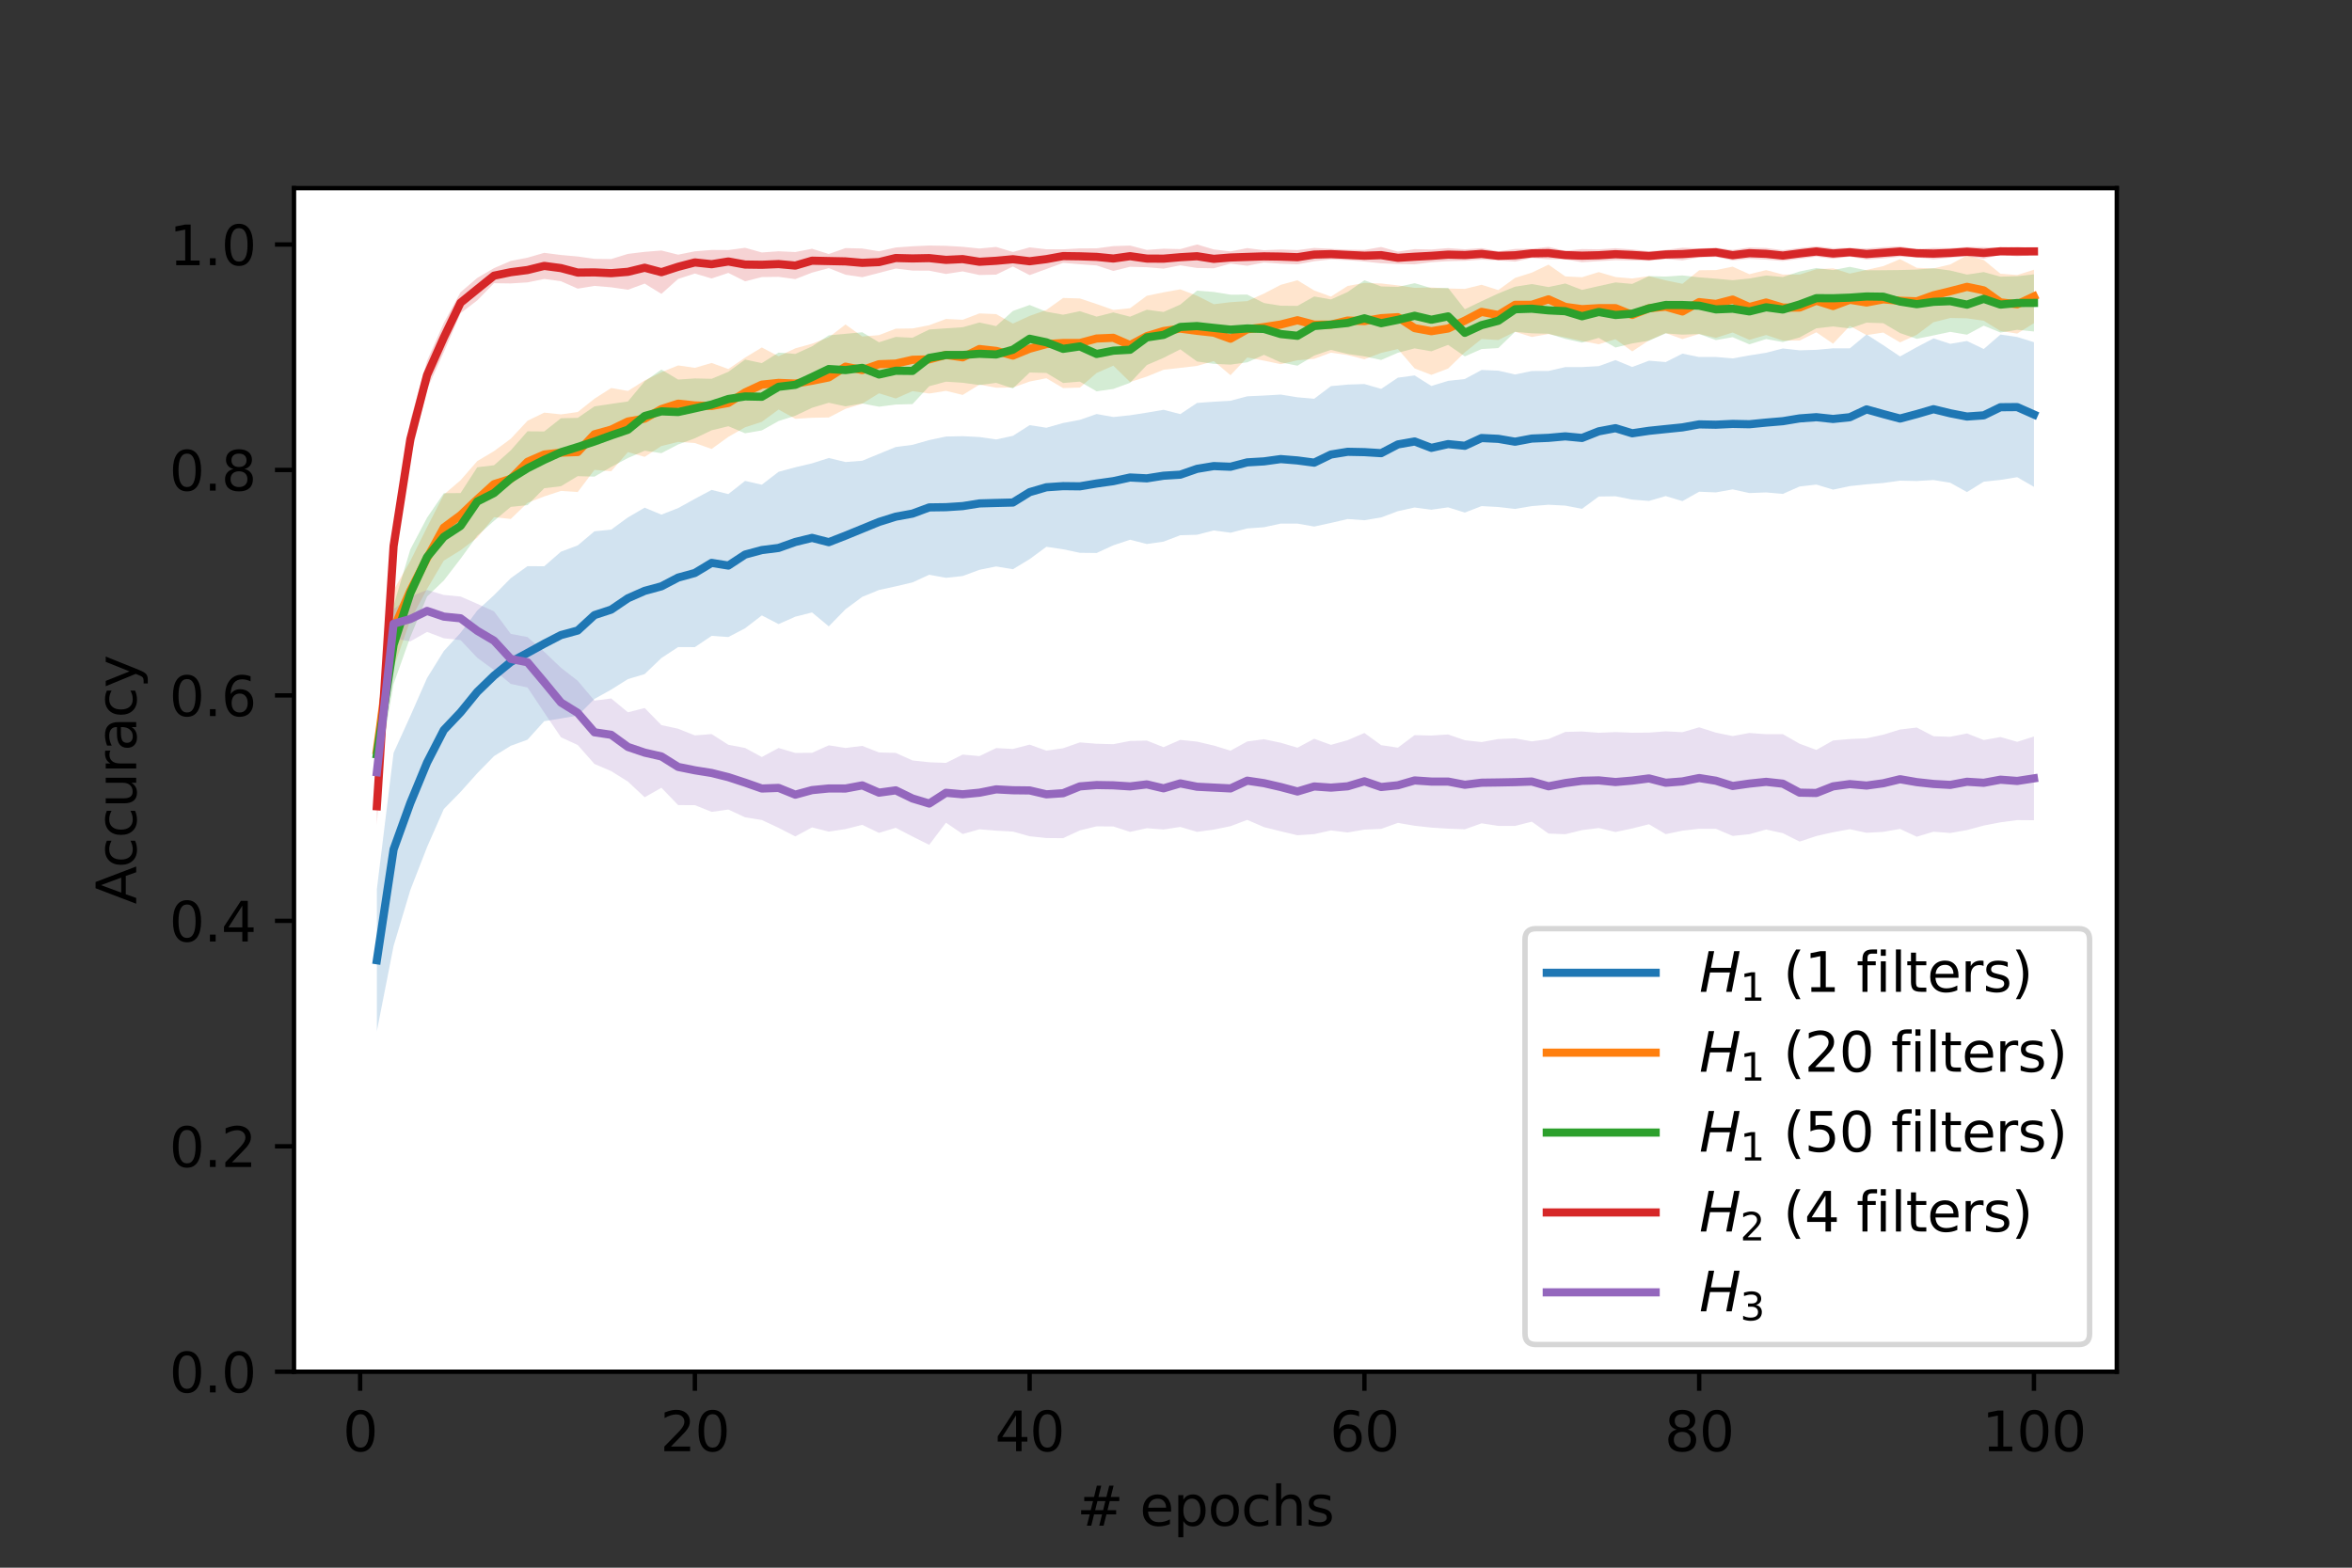 <?xml version="1.0" encoding="utf-8" standalone="no"?>
<!DOCTYPE svg PUBLIC "-//W3C//DTD SVG 1.1//EN"
  "http://www.w3.org/Graphics/SVG/1.1/DTD/svg11.dtd">
<svg xmlns:xlink="http://www.w3.org/1999/xlink" width="432pt" height="288pt" viewBox="0 0 432 288" xmlns="http://www.w3.org/2000/svg" version="1.1">
 <rect x="0" y="0" width="432" height="288" fill="#333333" stroke="none"/>
 <defs>
  <style type="text/css">*{stroke-linejoin: round; stroke-linecap: butt}</style>
 </defs>
 <g id="figure_1">
  <g id="patch_1">
   <path d="M 0 288 
L 432 288 
L 432 0 
L 0 0 
L 0 288 
z
" style="fill: none"/>
  </g>
  <g id="axes_1">
   <g id="patch_2">
    <path d="M 54 252 
L 388.8 252 
L 388.8 34.56 
L 54 34.56 
z
" style="fill: #ffffff"/>
   </g>
   <g id="PolyCollection_1">
    <path d="M 69.218 163.363 
L 69.218 189.447 
L 72.293 173.778 
L 75.367 163.513 
L 78.441 155.614 
L 81.516 148.631 
L 84.59 145.489 
L 87.664 142.049 
L 90.739 138.909 
L 93.813 137.007 
L 96.888 135.889 
L 99.962 132.487 
L 103.036 131.991 
L 106.111 131.464 
L 109.185 128.4 
L 112.26 126.686 
L 115.334 124.757 
L 118.408 123.834 
L 121.483 120.883 
L 124.557 118.872 
L 127.631 118.883 
L 130.706 116.814 
L 133.78 117.031 
L 136.855 115.416 
L 139.929 113.059 
L 143.003 114.65 
L 146.078 113.291 
L 149.152 112.511 
L 152.226 115.065 
L 155.301 111.925 
L 158.375 109.645 
L 161.45 108.387 
L 164.524 107.717 
L 167.598 106.993 
L 170.673 105.589 
L 173.747 106.152 
L 176.821 105.823 
L 179.896 104.681 
L 182.97 104.063 
L 186.045 104.574 
L 189.119 102.718 
L 192.193 100.45 
L 195.268 100.908 
L 198.342 101.556 
L 201.417 101.591 
L 204.491 100.181 
L 207.565 99.153 
L 210.64 99.943 
L 213.714 99.502 
L 216.788 98.329 
L 219.863 98.24 
L 222.937 97.447 
L 226.012 97.865 
L 229.086 97.079 
L 232.16 96.858 
L 235.235 96.19 
L 238.309 96.19 
L 241.383 96.732 
L 244.458 96.067 
L 247.532 95.351 
L 250.607 95.57 
L 253.681 95.057 
L 256.755 93.909 
L 259.83 93.235 
L 262.904 93.642 
L 265.979 93.206 
L 269.053 94.165 
L 272.127 92.975 
L 275.202 93.142 
L 278.276 93.496 
L 281.35 92.975 
L 284.425 92.727 
L 287.499 92.886 
L 290.574 93.476 
L 293.648 91.216 
L 296.722 91.171 
L 299.797 91.782 
L 302.871 92.025 
L 305.945 91.132 
L 309.02 92.061 
L 312.094 90.334 
L 315.169 90.458 
L 318.243 89.905 
L 321.317 90.579 
L 324.392 90.464 
L 327.466 90.734 
L 330.54 89.375 
L 333.615 89.017 
L 336.689 89.952 
L 339.764 89.302 
L 342.838 88.974 
L 345.912 88.729 
L 348.987 88.3 
L 352.061 88.368 
L 355.136 88.186 
L 358.21 88.687 
L 361.284 90.398 
L 364.359 88.494 
L 367.433 88.163 
L 370.507 87.663 
L 373.582 89.437 
L 373.582 62.863 
L 373.582 62.863 
L 370.507 61.91 
L 367.433 61.462 
L 364.359 64.116 
L 361.284 62.643 
L 358.21 63.164 
L 355.136 62.163 
L 352.061 63.776 
L 348.987 65.484 
L 345.912 63.415 
L 342.838 61.445 
L 339.764 63.998 
L 336.689 63.987 
L 333.615 64.266 
L 330.54 64.357 
L 327.466 64.015 
L 324.392 64.804 
L 321.317 65.292 
L 318.243 65.846 
L 315.169 65.586 
L 312.094 65.589 
L 309.02 64.967 
L 305.945 66.517 
L 302.871 66.263 
L 299.797 67.42 
L 296.722 66.15 
L 293.648 67.262 
L 290.574 67.434 
L 287.499 67.438 
L 284.425 68.149 
L 281.35 68.16 
L 278.276 68.795 
L 275.202 68.097 
L 272.127 67.97 
L 269.053 69.628 
L 265.979 69.965 
L 262.904 70.91 
L 259.83 68.97 
L 256.755 69.384 
L 253.681 71.445 
L 250.607 70.552 
L 247.532 70.65 
L 244.458 70.935 
L 241.383 73.256 
L 238.309 72.986 
L 235.235 72.487 
L 232.16 72.665 
L 229.086 72.806 
L 226.012 73.624 
L 222.937 73.801 
L 219.863 74.026 
L 216.788 76.076 
L 213.714 75.283 
L 210.64 75.809 
L 207.565 76.289 
L 204.491 76.606 
L 201.417 76.059 
L 198.342 77.13 
L 195.268 77.709 
L 192.193 78.581 
L 189.119 78.107 
L 186.045 80.065 
L 182.97 80.732 
L 179.896 80.287 
L 176.821 80.128 
L 173.747 80.196 
L 170.673 80.845 
L 167.598 81.719 
L 164.524 82.117 
L 161.45 83.38 
L 158.375 84.642 
L 155.301 84.88 
L 152.226 84.139 
L 149.152 85.123 
L 146.078 85.845 
L 143.003 86.677 
L 139.929 89.044 
L 136.855 88.344 
L 133.78 90.768 
L 130.706 90.001 
L 127.631 91.642 
L 124.557 93.344 
L 121.483 94.543 
L 118.408 93.266 
L 115.334 95.052 
L 112.26 97.299 
L 109.185 97.605 
L 106.111 100.201 
L 103.036 101.348 
L 99.962 104.028 
L 96.888 104.008 
L 93.813 106.22 
L 90.739 109.34 
L 87.664 112.154 
L 84.59 116.256 
L 81.516 119.602 
L 78.441 124.561 
L 75.367 131.537 
L 72.293 138.305 
L 69.218 163.363 
z
" clip-path="url(#pa91e7dbc16)" style="fill: #1f77b4; fill-opacity: 0.2"/>
   </g>
   <g id="PolyCollection_2">
    <path d="M 69.218 132.024 
L 69.218 143.681 
L 72.293 122.635 
L 75.367 113.968 
L 78.441 108.185 
L 81.516 102.991 
L 84.59 101.089 
L 87.664 98.766 
L 90.739 95.015 
L 93.813 95.34 
L 96.888 92.375 
L 99.962 91.199 
L 103.036 90.185 
L 106.111 90.394 
L 109.185 86.319 
L 112.26 86.573 
L 115.334 83.052 
L 118.408 83.93 
L 121.483 81.934 
L 124.557 81.183 
L 127.631 81.393 
L 130.706 82.479 
L 133.78 80.256 
L 136.855 78.495 
L 139.929 77.492 
L 143.003 75.237 
L 146.078 76.937 
L 149.152 76.75 
L 152.226 76.694 
L 155.301 75.107 
L 158.375 74.156 
L 161.45 72.252 
L 164.524 73.21 
L 167.598 71.856 
L 170.673 72.294 
L 173.747 71.804 
L 176.821 72.554 
L 179.896 70.666 
L 182.97 71.228 
L 186.045 71.196 
L 189.119 70.091 
L 192.193 69.49 
L 195.268 71.296 
L 198.342 71.204 
L 201.417 68.523 
L 204.491 67.177 
L 207.565 70.187 
L 210.64 69.178 
L 213.714 67.928 
L 216.788 67.582 
L 219.863 67.221 
L 222.937 66.335 
L 226.012 68.929 
L 229.086 65.681 
L 232.16 66.251 
L 235.235 66.907 
L 238.309 66.182 
L 241.383 65.925 
L 244.458 64.781 
L 247.532 65.233 
L 250.607 66 
L 253.681 64.833 
L 256.755 64.114 
L 259.83 67.685 
L 262.904 68.869 
L 265.979 67.705 
L 269.053 64.727 
L 272.127 62.277 
L 275.202 62.464 
L 278.276 60.95 
L 281.35 61.9 
L 284.425 61.368 
L 287.499 61.986 
L 290.574 62.66 
L 293.648 63.244 
L 296.722 62.316 
L 299.797 64.554 
L 302.871 62.534 
L 305.945 61.189 
L 309.02 62.295 
L 312.094 61.353 
L 315.169 62.065 
L 318.243 61.085 
L 321.317 62.439 
L 324.392 61.541 
L 327.466 62.57 
L 330.54 62.565 
L 333.615 61.044 
L 336.689 63.139 
L 339.764 59.878 
L 342.838 61.559 
L 345.912 61.092 
L 348.987 62.9 
L 352.061 61.507 
L 355.136 59.191 
L 358.21 58.42 
L 361.284 58.48 
L 364.359 58.926 
L 367.433 60.806 
L 370.507 61.287 
L 373.582 59.364 
L 373.582 49.551 
L 373.582 49.551 
L 370.507 50.527 
L 367.433 50.284 
L 364.359 47.763 
L 361.284 46.914 
L 358.21 48.579 
L 355.136 49.31 
L 352.061 49.202 
L 348.987 47.603 
L 345.912 48.893 
L 342.838 49.582 
L 339.764 50.262 
L 336.689 49.296 
L 333.615 49.459 
L 330.54 50.44 
L 327.466 50.435 
L 324.392 49.617 
L 321.317 50.376 
L 318.243 48.986 
L 315.169 49.611 
L 312.094 49.65 
L 309.02 52.142 
L 305.945 51.506 
L 302.871 50.73 
L 299.797 51.161 
L 296.722 50.896 
L 293.648 49.985 
L 290.574 50.932 
L 287.499 50.778 
L 284.425 48.617 
L 281.35 50.087 
L 278.276 51.054 
L 275.202 53.285 
L 272.127 52.316 
L 269.053 53.075 
L 265.979 52.996 
L 262.904 52.817 
L 259.83 52.879 
L 256.755 52.429 
L 253.681 52.072 
L 250.607 51.975 
L 247.532 52.535 
L 244.458 54.488 
L 241.383 53.361 
L 238.309 51.482 
L 235.235 52.328 
L 232.16 53.933 
L 229.086 55.314 
L 226.012 55.517 
L 222.937 55.885 
L 219.863 54.326 
L 216.788 53.154 
L 213.714 53.706 
L 210.64 54.337 
L 207.565 56.623 
L 204.491 56.941 
L 201.417 55.854 
L 198.342 54.83 
L 195.268 54.738 
L 192.193 56.941 
L 189.119 58.031 
L 186.045 59.446 
L 182.97 57.705 
L 179.896 57.577 
L 176.821 58.744 
L 173.747 58.596 
L 170.673 59.745 
L 167.598 60.339 
L 164.524 60.382 
L 161.45 61.565 
L 158.375 61.818 
L 155.301 59.607 
L 152.226 61.973 
L 149.152 63.141 
L 146.078 63.99 
L 143.003 65.449 
L 139.929 63.832 
L 136.855 65.693 
L 133.78 67.798 
L 130.706 66.679 
L 127.631 67.576 
L 124.557 67.13 
L 121.483 68.38 
L 118.408 69.888 
L 115.334 71.819 
L 112.26 71.284 
L 109.185 73.246 
L 106.111 75.694 
L 103.036 76.127 
L 99.962 75.803 
L 96.888 77.302 
L 93.813 80.602 
L 90.739 82.876 
L 87.664 84.7 
L 84.59 88.227 
L 81.516 90.864 
L 78.441 96.852 
L 75.367 103.063 
L 72.293 108.409 
L 69.218 132.024 
z
" clip-path="url(#pa91e7dbc16)" style="fill: #ff7f0e; fill-opacity: 0.2"/>
   </g>
   <g id="PolyCollection_3">
    <path d="M 69.218 133.753 
L 69.218 143.437 
L 72.293 125.652 
L 75.367 117.013 
L 78.441 109.591 
L 81.516 106.649 
L 84.59 102.654 
L 87.664 98.42 
L 90.739 95.681 
L 93.813 93.119 
L 96.888 92.804 
L 99.962 89.693 
L 103.036 89.322 
L 106.111 87.472 
L 109.185 87.564 
L 112.26 85.781 
L 115.334 84.144 
L 118.408 82.798 
L 121.483 83.251 
L 124.557 81.654 
L 127.631 80.516 
L 130.706 79.053 
L 133.78 78.3 
L 136.855 79.599 
L 139.929 79.069 
L 143.003 77.346 
L 146.078 76.373 
L 149.152 74.913 
L 152.226 73.99 
L 155.301 74.651 
L 158.375 74.125 
L 161.45 74.715 
L 164.524 74.319 
L 167.598 74.24 
L 170.673 70.952 
L 173.747 70.117 
L 176.821 70.317 
L 179.896 70.74 
L 182.97 70.336 
L 186.045 71.359 
L 189.119 68.435 
L 192.193 68.509 
L 195.268 70.359 
L 198.342 70.109 
L 201.417 71.886 
L 204.491 71.452 
L 207.565 70.324 
L 210.64 67.065 
L 213.714 65.739 
L 216.788 64.175 
L 219.863 66.408 
L 222.937 66.842 
L 226.012 66.982 
L 229.086 66.564 
L 232.16 65.184 
L 235.235 66.575 
L 238.309 67.182 
L 241.383 65.323 
L 244.458 64.273 
L 247.532 65.028 
L 250.607 65.469 
L 253.681 66.129 
L 256.755 64.805 
L 259.83 64.001 
L 262.904 64.54 
L 265.979 63.358 
L 269.053 65.475 
L 272.127 64.123 
L 275.202 63.945 
L 278.276 60.959 
L 281.35 61.234 
L 284.425 61.309 
L 287.499 62.253 
L 290.574 62.939 
L 293.648 62.07 
L 296.722 63.845 
L 299.797 63.09 
L 302.871 62.593 
L 305.945 61.248 
L 309.02 61.475 
L 312.094 61.364 
L 315.169 62.478 
L 318.243 61.944 
L 321.317 63.254 
L 324.392 62.287 
L 327.466 62.837 
L 330.54 61.994 
L 333.615 60.314 
L 336.689 59.972 
L 339.764 60.345 
L 342.838 59.272 
L 345.912 59.377 
L 348.987 61.189 
L 352.061 62.242 
L 355.136 61.614 
L 358.21 60.965 
L 361.284 61.488 
L 364.359 59.829 
L 367.433 61.089 
L 370.507 60.586 
L 373.582 60.895 
L 373.582 50.401 
L 373.582 50.401 
L 370.507 50.745 
L 367.433 50.829 
L 364.359 49.983 
L 361.284 50.447 
L 358.21 49.693 
L 355.136 49.285 
L 352.061 49.52 
L 348.987 49.607 
L 345.912 49.642 
L 342.838 49.66 
L 339.764 49.019 
L 336.689 49.616 
L 333.615 49.24 
L 330.54 49.871 
L 327.466 50.892 
L 324.392 50.614 
L 321.317 51.166 
L 318.243 51.475 
L 315.169 51.2 
L 312.094 50.951 
L 309.02 50.598 
L 305.945 50.808 
L 302.871 50.723 
L 299.797 52.158 
L 296.722 51.886 
L 293.648 52.557 
L 290.574 53.259 
L 287.499 52.081 
L 284.425 52.732 
L 281.35 52.185 
L 278.276 52.668 
L 275.202 53.909 
L 272.127 55.336 
L 269.053 56.814 
L 265.979 52.892 
L 262.904 52.935 
L 259.83 52.024 
L 256.755 52.704 
L 253.681 52.623 
L 250.607 51.488 
L 247.532 53.638 
L 244.458 55.014 
L 241.383 54.464 
L 238.309 56.195 
L 235.235 56.163 
L 232.16 55.673 
L 229.086 54.12 
L 226.012 54.134 
L 222.937 53.636 
L 219.863 53.396 
L 216.788 55.957 
L 213.714 57.31 
L 210.64 56.899 
L 207.565 58.178 
L 204.491 57.395 
L 201.417 58.169 
L 198.342 57.168 
L 195.268 57.815 
L 192.193 57.266 
L 189.119 56.029 
L 186.045 57.126 
L 182.97 59.909 
L 179.896 59.246 
L 176.821 60.117 
L 173.747 60.318 
L 170.673 60.535 
L 167.598 62.045 
L 164.524 61.897 
L 161.45 62.881 
L 158.375 61.039 
L 155.301 61.323 
L 152.226 61.605 
L 149.152 63.632 
L 146.078 65.02 
L 143.003 64.772 
L 139.929 66.707 
L 136.855 66.057 
L 133.78 68.304 
L 130.706 69.588 
L 127.631 69.523 
L 124.557 69.731 
L 121.483 67.892 
L 118.408 70.053 
L 115.334 73.747 
L 112.26 74.197 
L 109.185 74.658 
L 106.111 76.769 
L 103.036 76.835 
L 99.962 79.26 
L 96.888 79.237 
L 93.813 82.737 
L 90.739 85.473 
L 87.664 85.84 
L 84.59 90.58 
L 81.516 90.605 
L 78.441 95.101 
L 75.367 100.933 
L 72.293 111.225 
L 69.218 133.753 
z
" clip-path="url(#pa91e7dbc16)" style="fill: #2ca02c; fill-opacity: 0.2"/>
   </g>
   <g id="PolyCollection_4">
    <path d="M 69.218 144.687 
L 69.218 151.572 
L 72.293 103.546 
L 75.367 84.157 
L 78.441 71.524 
L 81.516 64.692 
L 84.59 57.541 
L 87.664 55.18 
L 90.739 52.027 
L 93.813 52.069 
L 96.888 51.878 
L 99.962 51.249 
L 103.036 51.663 
L 106.111 53.03 
L 109.185 52.524 
L 112.26 52.78 
L 115.334 53.233 
L 118.408 52.1 
L 121.483 53.99 
L 124.557 51.242 
L 127.631 50.251 
L 130.706 51.157 
L 133.78 50.137 
L 136.855 51.677 
L 139.929 50.903 
L 143.003 50.862 
L 146.078 51.273 
L 149.152 50.085 
L 152.226 49.255 
L 155.301 50.467 
L 158.375 50.924 
L 161.45 50.139 
L 164.524 49.331 
L 167.598 49.708 
L 170.673 49.726 
L 173.747 50.328 
L 176.821 49.858 
L 179.896 50.524 
L 182.97 50.453 
L 186.045 48.955 
L 189.119 50.545 
L 192.193 49.421 
L 195.268 48.287 
L 198.342 48.546 
L 201.417 48.764 
L 204.491 49.774 
L 207.565 49.01 
L 210.64 49.095 
L 213.714 49.352 
L 216.788 48.743 
L 219.863 49.231 
L 222.937 49.288 
L 226.012 48.424 
L 229.086 48.822 
L 232.16 48.224 
L 235.235 48.448 
L 238.309 48.562 
L 241.383 47.992 
L 244.458 47.656 
L 247.532 47.794 
L 250.607 48.041 
L 253.681 48.373 
L 256.755 48.504 
L 259.83 48.566 
L 262.904 48.169 
L 265.979 47.976 
L 269.053 47.911 
L 272.127 47.701 
L 275.202 47.833 
L 278.276 48.066 
L 281.35 47.402 
L 284.425 47.636 
L 287.499 47.652 
L 290.574 48.177 
L 293.648 47.974 
L 296.722 47.795 
L 299.797 47.852 
L 302.871 47.905 
L 305.945 47.589 
L 309.02 47.838 
L 312.094 47.291 
L 315.169 47.204 
L 318.243 47.849 
L 321.317 47.556 
L 324.392 47.706 
L 327.466 47.943 
L 330.54 47.549 
L 333.615 47.151 
L 336.689 47.549 
L 339.764 47.156 
L 342.838 47.689 
L 345.912 47.467 
L 348.987 47.176 
L 352.061 47.287 
L 355.136 47.634 
L 358.21 47.345 
L 361.284 47.12 
L 364.359 47.528 
L 367.433 46.82 
L 370.507 47.087 
L 373.582 46.831 
L 373.582 45.534 
L 373.582 45.534 
L 370.507 45.312 
L 367.433 45.511 
L 364.359 45.406 
L 361.284 45.366 
L 358.21 45.573 
L 355.136 45.543 
L 352.061 45.751 
L 348.987 45.241 
L 345.912 45.416 
L 342.838 45.643 
L 339.764 45.52 
L 336.689 45.593 
L 333.615 45.249 
L 330.54 45.559 
L 327.466 45.958 
L 324.392 45.557 
L 321.317 45.465 
L 318.243 45.914 
L 315.169 45.489 
L 312.094 45.627 
L 309.02 45.511 
L 305.945 45.915 
L 302.871 46.152 
L 299.797 45.824 
L 296.722 45.606 
L 293.648 45.806 
L 290.574 45.759 
L 287.499 46.077 
L 284.425 45.351 
L 281.35 45.688 
L 278.276 45.732 
L 275.202 46.171 
L 272.127 45.579 
L 269.053 45.801 
L 265.979 45.58 
L 262.904 45.836 
L 259.83 45.767 
L 256.755 46.226 
L 253.681 45.373 
L 250.607 45.912 
L 247.532 45.866 
L 244.458 45.71 
L 241.383 45.547 
L 238.309 45.944 
L 235.235 45.833 
L 232.16 45.971 
L 229.086 45.579 
L 226.012 46.184 
L 222.937 45.821 
L 219.863 44.912 
L 216.788 45.763 
L 213.714 45.688 
L 210.64 45.911 
L 207.565 45.115 
L 204.491 45.215 
L 201.417 45.62 
L 198.342 45.631 
L 195.268 45.804 
L 192.193 45.792 
L 189.119 45.444 
L 186.045 46.292 
L 182.97 45.364 
L 179.896 45.655 
L 176.821 45.337 
L 173.747 45.161 
L 170.673 45.107 
L 167.598 45.246 
L 164.524 45.467 
L 161.45 46.161 
L 158.375 45.652 
L 155.301 45.575 
L 152.226 46.665 
L 149.152 45.697 
L 146.078 46.304 
L 143.003 46.163 
L 139.929 46.38 
L 136.855 45.521 
L 133.78 45.938 
L 130.706 45.92 
L 127.631 46.17 
L 124.557 46.784 
L 121.483 46.02 
L 118.408 46.271 
L 115.334 46.64 
L 112.26 47.593 
L 109.185 47.556 
L 106.111 47.118 
L 103.036 46.846 
L 99.962 46.449 
L 96.888 47.339 
L 93.813 47.941 
L 90.739 49.26 
L 87.664 51.06 
L 84.59 53.687 
L 81.516 59.323 
L 78.441 66.296 
L 75.367 77.219 
L 72.293 97.091 
L 69.218 144.687 
z
" clip-path="url(#pa91e7dbc16)" style="fill: #d62728; fill-opacity: 0.2"/>
   </g>
   <g id="PolyCollection_5">
    <path d="M 69.218 139.005 
L 69.218 144.725 
L 72.293 117.275 
L 75.367 117.834 
L 78.441 116.089 
L 81.516 117.257 
L 84.59 117.59 
L 87.664 120.843 
L 90.739 123.092 
L 93.813 125.642 
L 96.888 126.295 
L 99.962 130.906 
L 103.036 135.444 
L 106.111 136.866 
L 109.185 140.349 
L 112.26 141.662 
L 115.334 143.587 
L 118.408 146.463 
L 121.483 144.717 
L 124.557 147.905 
L 127.631 147.92 
L 130.706 149.146 
L 133.78 148.721 
L 136.855 150.151 
L 139.929 150.645 
L 143.003 152.079 
L 146.078 153.659 
L 149.152 151.998 
L 152.226 152.777 
L 155.301 152.308 
L 158.375 151.534 
L 161.45 153.006 
L 164.524 152.074 
L 167.598 153.675 
L 170.673 155.205 
L 173.747 151.137 
L 176.821 153.219 
L 179.896 152.35 
L 182.97 152.599 
L 186.045 152.763 
L 189.119 153.63 
L 192.193 153.954 
L 195.268 153.981 
L 198.342 152.554 
L 201.417 151.806 
L 204.491 151.83 
L 207.565 152.823 
L 210.64 152.149 
L 213.714 152.386 
L 216.788 151.913 
L 219.863 152.818 
L 222.937 152.408 
L 226.012 151.779 
L 229.086 150.62 
L 232.16 151.947 
L 235.235 152.715 
L 238.309 153.444 
L 241.383 153.24 
L 244.458 152.552 
L 247.532 152.931 
L 250.607 152.406 
L 253.681 152.273 
L 256.755 151.173 
L 259.83 151.698 
L 262.904 152.037 
L 265.979 152.234 
L 269.053 152.348 
L 272.127 151.254 
L 275.202 151.726 
L 278.276 151.728 
L 281.35 150.949 
L 284.425 153.134 
L 287.499 153.255 
L 290.574 152.504 
L 293.648 152.113 
L 296.722 152.846 
L 299.797 152.195 
L 302.871 151.422 
L 305.945 153.242 
L 309.02 152.6 
L 312.094 152.258 
L 315.169 152.259 
L 318.243 153.568 
L 321.317 153.252 
L 324.392 152.388 
L 327.466 153.063 
L 330.54 154.606 
L 333.615 153.589 
L 336.689 152.889 
L 339.764 152.332 
L 342.838 152.995 
L 345.912 152.816 
L 348.987 152.283 
L 352.061 153.715 
L 355.136 152.787 
L 358.21 153.031 
L 361.284 152.493 
L 364.359 151.661 
L 367.433 151.072 
L 370.507 150.661 
L 373.582 150.683 
L 373.582 135.307 
L 373.582 135.307 
L 370.507 136.278 
L 367.433 135.402 
L 364.359 135.951 
L 361.284 134.74 
L 358.21 135.358 
L 355.136 135.257 
L 352.061 133.656 
L 348.987 134.018 
L 345.912 134.97 
L 342.838 135.636 
L 339.764 135.764 
L 336.689 136.035 
L 333.615 137.768 
L 330.54 136.631 
L 327.466 134.877 
L 324.392 134.88 
L 321.317 134.655 
L 318.243 135.219 
L 315.169 134.595 
L 312.094 133.612 
L 309.02 134.512 
L 305.945 134.353 
L 302.871 134.586 
L 299.797 134.607 
L 296.722 134.491 
L 293.648 134.619 
L 290.574 134.384 
L 287.499 134.462 
L 284.425 135.773 
L 281.35 136.198 
L 278.276 135.643 
L 275.202 135.766 
L 272.127 136.325 
L 269.053 135.989 
L 265.979 134.93 
L 262.904 135.127 
L 259.83 135.052 
L 256.755 137.354 
L 253.681 136.893 
L 250.607 134.655 
L 247.532 135.976 
L 244.458 136.838 
L 241.383 135.719 
L 238.309 137.361 
L 235.235 136.451 
L 232.16 135.803 
L 229.086 136.216 
L 226.012 137.905 
L 222.937 136.965 
L 219.863 136.244 
L 216.788 135.924 
L 213.714 137.263 
L 210.64 136.05 
L 207.565 136.119 
L 204.491 136.715 
L 201.417 136.635 
L 198.342 136.387 
L 195.268 137.463 
L 192.193 137.904 
L 189.119 136.795 
L 186.045 137.593 
L 182.97 137.43 
L 179.896 138.904 
L 176.821 138.622 
L 173.747 140.152 
L 170.673 140.036 
L 167.598 139.701 
L 164.524 138.317 
L 161.45 138.23 
L 158.375 137.028 
L 155.301 137.41 
L 152.226 136.924 
L 149.152 138.306 
L 146.078 138.32 
L 143.003 137.415 
L 139.929 139.073 
L 136.855 137.41 
L 133.78 136.821 
L 130.706 134.86 
L 127.631 135.102 
L 124.557 133.875 
L 121.483 133.214 
L 118.408 130.07 
L 115.334 130.858 
L 112.26 128.314 
L 109.185 128.712 
L 106.111 125.068 
L 103.036 122.676 
L 99.962 119.742 
L 96.888 117.036 
L 93.813 116.446 
L 90.739 112.318 
L 87.664 110.926 
L 84.59 109.588 
L 81.516 109.3 
L 78.441 108.379 
L 75.367 109.603 
L 72.293 111.905 
L 69.218 139.005 
z
" clip-path="url(#pa91e7dbc16)" style="fill: #9467bd; fill-opacity: 0.2"/>
   </g>
   <g id="matplotlib.axis_1">
    <g id="xtick_1">
     <g id="line2d_1">
      <defs>
       <path id="m6284c44698" d="M 0 0 
L 0 3.5 
" style="stroke: #000000; stroke-width: 0.8"/>
      </defs>
      <g>
       <use xlink:href="#m6284c44698" x="66.144" y="252" style="stroke: #000000; stroke-width: 0.8"/>
      </g>
     </g>
     <g id="text_1">
      <!-- 0 -->
      <g transform="translate(62.963 266.598)scale(0.1 -0.1)">
       <defs>
        <path id="DejaVuSans-30" d="M 2034 4250 
Q 1547 4250 1301 3770 
Q 1056 3291 1056 2328 
Q 1056 1369 1301 889 
Q 1547 409 2034 409 
Q 2525 409 2770 889 
Q 3016 1369 3016 2328 
Q 3016 3291 2770 3770 
Q 2525 4250 2034 4250 
z
M 2034 4750 
Q 2819 4750 3233 4129 
Q 3647 3509 3647 2328 
Q 3647 1150 3233 529 
Q 2819 -91 2034 -91 
Q 1250 -91 836 529 
Q 422 1150 422 2328 
Q 422 3509 836 4129 
Q 1250 4750 2034 4750 
z
" transform="scale(0.016)"/>
       </defs>
       <use xlink:href="#DejaVuSans-30"/>
      </g>
     </g>
    </g>
    <g id="xtick_2">
     <g id="line2d_2">
      <g>
       <use xlink:href="#m6284c44698" x="127.631" y="252" style="stroke: #000000; stroke-width: 0.8"/>
      </g>
     </g>
     <g id="text_2">
      <!-- 20 -->
      <g transform="translate(121.269 266.598)scale(0.1 -0.1)">
       <defs>
        <path id="DejaVuSans-32" d="M 1228 531 
L 3431 531 
L 3431 0 
L 469 0 
L 469 531 
Q 828 903 1448 1529 
Q 2069 2156 2228 2338 
Q 2531 2678 2651 2914 
Q 2772 3150 2772 3378 
Q 2772 3750 2511 3984 
Q 2250 4219 1831 4219 
Q 1534 4219 1204 4116 
Q 875 4013 500 3803 
L 500 4441 
Q 881 4594 1212 4672 
Q 1544 4750 1819 4750 
Q 2544 4750 2975 4387 
Q 3406 4025 3406 3419 
Q 3406 3131 3298 2873 
Q 3191 2616 2906 2266 
Q 2828 2175 2409 1742 
Q 1991 1309 1228 531 
z
" transform="scale(0.016)"/>
       </defs>
       <use xlink:href="#DejaVuSans-32"/>
       <use xlink:href="#DejaVuSans-30" x="63.623"/>
      </g>
     </g>
    </g>
    <g id="xtick_3">
     <g id="line2d_3">
      <g>
       <use xlink:href="#m6284c44698" x="189.119" y="252" style="stroke: #000000; stroke-width: 0.8"/>
      </g>
     </g>
     <g id="text_3">
      <!-- 40 -->
      <g transform="translate(182.757 266.598)scale(0.1 -0.1)">
       <defs>
        <path id="DejaVuSans-34" d="M 2419 4116 
L 825 1625 
L 2419 1625 
L 2419 4116 
z
M 2253 4666 
L 3047 4666 
L 3047 1625 
L 3713 1625 
L 3713 1100 
L 3047 1100 
L 3047 0 
L 2419 0 
L 2419 1100 
L 313 1100 
L 313 1709 
L 2253 4666 
z
" transform="scale(0.016)"/>
       </defs>
       <use xlink:href="#DejaVuSans-34"/>
       <use xlink:href="#DejaVuSans-30" x="63.623"/>
      </g>
     </g>
    </g>
    <g id="xtick_4">
     <g id="line2d_4">
      <g>
       <use xlink:href="#m6284c44698" x="250.607" y="252" style="stroke: #000000; stroke-width: 0.8"/>
      </g>
     </g>
     <g id="text_4">
      <!-- 60 -->
      <g transform="translate(244.244 266.598)scale(0.1 -0.1)">
       <defs>
        <path id="DejaVuSans-36" d="M 2113 2584 
Q 1688 2584 1439 2293 
Q 1191 2003 1191 1497 
Q 1191 994 1439 701 
Q 1688 409 2113 409 
Q 2538 409 2786 701 
Q 3034 994 3034 1497 
Q 3034 2003 2786 2293 
Q 2538 2584 2113 2584 
z
M 3366 4563 
L 3366 3988 
Q 3128 4100 2886 4159 
Q 2644 4219 2406 4219 
Q 1781 4219 1451 3797 
Q 1122 3375 1075 2522 
Q 1259 2794 1537 2939 
Q 1816 3084 2150 3084 
Q 2853 3084 3261 2657 
Q 3669 2231 3669 1497 
Q 3669 778 3244 343 
Q 2819 -91 2113 -91 
Q 1303 -91 875 529 
Q 447 1150 447 2328 
Q 447 3434 972 4092 
Q 1497 4750 2381 4750 
Q 2619 4750 2861 4703 
Q 3103 4656 3366 4563 
z
" transform="scale(0.016)"/>
       </defs>
       <use xlink:href="#DejaVuSans-36"/>
       <use xlink:href="#DejaVuSans-30" x="63.623"/>
      </g>
     </g>
    </g>
    <g id="xtick_5">
     <g id="line2d_5">
      <g>
       <use xlink:href="#m6284c44698" x="312.094" y="252" style="stroke: #000000; stroke-width: 0.8"/>
      </g>
     </g>
     <g id="text_5">
      <!-- 80 -->
      <g transform="translate(305.732 266.598)scale(0.1 -0.1)">
       <defs>
        <path id="DejaVuSans-38" d="M 2034 2216 
Q 1584 2216 1326 1975 
Q 1069 1734 1069 1313 
Q 1069 891 1326 650 
Q 1584 409 2034 409 
Q 2484 409 2743 651 
Q 3003 894 3003 1313 
Q 3003 1734 2745 1975 
Q 2488 2216 2034 2216 
z
M 1403 2484 
Q 997 2584 770 2862 
Q 544 3141 544 3541 
Q 544 4100 942 4425 
Q 1341 4750 2034 4750 
Q 2731 4750 3128 4425 
Q 3525 4100 3525 3541 
Q 3525 3141 3298 2862 
Q 3072 2584 2669 2484 
Q 3125 2378 3379 2068 
Q 3634 1759 3634 1313 
Q 3634 634 3220 271 
Q 2806 -91 2034 -91 
Q 1263 -91 848 271 
Q 434 634 434 1313 
Q 434 1759 690 2068 
Q 947 2378 1403 2484 
z
M 1172 3481 
Q 1172 3119 1398 2916 
Q 1625 2713 2034 2713 
Q 2441 2713 2670 2916 
Q 2900 3119 2900 3481 
Q 2900 3844 2670 4047 
Q 2441 4250 2034 4250 
Q 1625 4250 1398 4047 
Q 1172 3844 1172 3481 
z
" transform="scale(0.016)"/>
       </defs>
       <use xlink:href="#DejaVuSans-38"/>
       <use xlink:href="#DejaVuSans-30" x="63.623"/>
      </g>
     </g>
    </g>
    <g id="xtick_6">
     <g id="line2d_6">
      <g>
       <use xlink:href="#m6284c44698" x="373.582" y="252" style="stroke: #000000; stroke-width: 0.8"/>
      </g>
     </g>
     <g id="text_6">
      <!-- 100 -->
      <g transform="translate(364.038 266.598)scale(0.1 -0.1)">
       <defs>
        <path id="DejaVuSans-31" d="M 794 531 
L 1825 531 
L 1825 4091 
L 703 3866 
L 703 4441 
L 1819 4666 
L 2450 4666 
L 2450 531 
L 3481 531 
L 3481 0 
L 794 0 
L 794 531 
z
" transform="scale(0.016)"/>
       </defs>
       <use xlink:href="#DejaVuSans-31"/>
       <use xlink:href="#DejaVuSans-30" x="63.623"/>
       <use xlink:href="#DejaVuSans-30" x="127.246"/>
      </g>
     </g>
    </g>
    <g id="text_7">
     <!-- # epochs -->
     <g transform="translate(197.788 280.277)scale(0.1 -0.1)">
      <defs>
       <path id="DejaVuSans-23" d="M 3272 2816 
L 2363 2816 
L 2100 1772 
L 3016 1772 
L 3272 2816 
z
M 2803 4594 
L 2478 3297 
L 3391 3297 
L 3719 4594 
L 4219 4594 
L 3897 3297 
L 4872 3297 
L 4872 2816 
L 3775 2816 
L 3519 1772 
L 4513 1772 
L 4513 1294 
L 3397 1294 
L 3072 0 
L 2572 0 
L 2894 1294 
L 1978 1294 
L 1656 0 
L 1153 0 
L 1478 1294 
L 494 1294 
L 494 1772 
L 1594 1772 
L 1856 2816 
L 850 2816 
L 850 3297 
L 1978 3297 
L 2297 4594 
L 2803 4594 
z
" transform="scale(0.016)"/>
       <path id="DejaVuSans-20" transform="scale(0.016)"/>
       <path id="DejaVuSans-65" d="M 3597 1894 
L 3597 1613 
L 953 1613 
Q 991 1019 1311 708 
Q 1631 397 2203 397 
Q 2534 397 2845 478 
Q 3156 559 3463 722 
L 3463 178 
Q 3153 47 2828 -22 
Q 2503 -91 2169 -91 
Q 1331 -91 842 396 
Q 353 884 353 1716 
Q 353 2575 817 3079 
Q 1281 3584 2069 3584 
Q 2775 3584 3186 3129 
Q 3597 2675 3597 1894 
z
M 3022 2063 
Q 3016 2534 2758 2815 
Q 2500 3097 2075 3097 
Q 1594 3097 1305 2825 
Q 1016 2553 972 2059 
L 3022 2063 
z
" transform="scale(0.016)"/>
       <path id="DejaVuSans-70" d="M 1159 525 
L 1159 -1331 
L 581 -1331 
L 581 3500 
L 1159 3500 
L 1159 2969 
Q 1341 3281 1617 3432 
Q 1894 3584 2278 3584 
Q 2916 3584 3314 3078 
Q 3713 2572 3713 1747 
Q 3713 922 3314 415 
Q 2916 -91 2278 -91 
Q 1894 -91 1617 61 
Q 1341 213 1159 525 
z
M 3116 1747 
Q 3116 2381 2855 2742 
Q 2594 3103 2138 3103 
Q 1681 3103 1420 2742 
Q 1159 2381 1159 1747 
Q 1159 1113 1420 752 
Q 1681 391 2138 391 
Q 2594 391 2855 752 
Q 3116 1113 3116 1747 
z
" transform="scale(0.016)"/>
       <path id="DejaVuSans-6f" d="M 1959 3097 
Q 1497 3097 1228 2736 
Q 959 2375 959 1747 
Q 959 1119 1226 758 
Q 1494 397 1959 397 
Q 2419 397 2687 759 
Q 2956 1122 2956 1747 
Q 2956 2369 2687 2733 
Q 2419 3097 1959 3097 
z
M 1959 3584 
Q 2709 3584 3137 3096 
Q 3566 2609 3566 1747 
Q 3566 888 3137 398 
Q 2709 -91 1959 -91 
Q 1206 -91 779 398 
Q 353 888 353 1747 
Q 353 2609 779 3096 
Q 1206 3584 1959 3584 
z
" transform="scale(0.016)"/>
       <path id="DejaVuSans-63" d="M 3122 3366 
L 3122 2828 
Q 2878 2963 2633 3030 
Q 2388 3097 2138 3097 
Q 1578 3097 1268 2742 
Q 959 2388 959 1747 
Q 959 1106 1268 751 
Q 1578 397 2138 397 
Q 2388 397 2633 464 
Q 2878 531 3122 666 
L 3122 134 
Q 2881 22 2623 -34 
Q 2366 -91 2075 -91 
Q 1284 -91 818 406 
Q 353 903 353 1747 
Q 353 2603 823 3093 
Q 1294 3584 2113 3584 
Q 2378 3584 2631 3529 
Q 2884 3475 3122 3366 
z
" transform="scale(0.016)"/>
       <path id="DejaVuSans-68" d="M 3513 2113 
L 3513 0 
L 2938 0 
L 2938 2094 
Q 2938 2591 2744 2837 
Q 2550 3084 2163 3084 
Q 1697 3084 1428 2787 
Q 1159 2491 1159 1978 
L 1159 0 
L 581 0 
L 581 4863 
L 1159 4863 
L 1159 2956 
Q 1366 3272 1645 3428 
Q 1925 3584 2291 3584 
Q 2894 3584 3203 3211 
Q 3513 2838 3513 2113 
z
" transform="scale(0.016)"/>
       <path id="DejaVuSans-73" d="M 2834 3397 
L 2834 2853 
Q 2591 2978 2328 3040 
Q 2066 3103 1784 3103 
Q 1356 3103 1142 2972 
Q 928 2841 928 2578 
Q 928 2378 1081 2264 
Q 1234 2150 1697 2047 
L 1894 2003 
Q 2506 1872 2764 1633 
Q 3022 1394 3022 966 
Q 3022 478 2636 193 
Q 2250 -91 1575 -91 
Q 1294 -91 989 -36 
Q 684 19 347 128 
L 347 722 
Q 666 556 975 473 
Q 1284 391 1588 391 
Q 1994 391 2212 530 
Q 2431 669 2431 922 
Q 2431 1156 2273 1281 
Q 2116 1406 1581 1522 
L 1381 1569 
Q 847 1681 609 1914 
Q 372 2147 372 2553 
Q 372 3047 722 3315 
Q 1072 3584 1716 3584 
Q 2034 3584 2315 3537 
Q 2597 3491 2834 3397 
z
" transform="scale(0.016)"/>
      </defs>
      <use xlink:href="#DejaVuSans-23"/>
      <use xlink:href="#DejaVuSans-20" x="83.789"/>
      <use xlink:href="#DejaVuSans-65" x="115.576"/>
      <use xlink:href="#DejaVuSans-70" x="177.1"/>
      <use xlink:href="#DejaVuSans-6f" x="240.576"/>
      <use xlink:href="#DejaVuSans-63" x="301.758"/>
      <use xlink:href="#DejaVuSans-68" x="356.738"/>
      <use xlink:href="#DejaVuSans-73" x="420.117"/>
     </g>
    </g>
   </g>
   <g id="matplotlib.axis_2">
    <g id="ytick_1">
     <g id="line2d_7">
      <defs>
       <path id="med42859f77" d="M 0 0 
L -3.5 0 
" style="stroke: #000000; stroke-width: 0.8"/>
      </defs>
      <g>
       <use xlink:href="#med42859f77" x="54" y="252" style="stroke: #000000; stroke-width: 0.8"/>
      </g>
     </g>
     <g id="text_8">
      <!-- 0.0 -->
      <g transform="translate(31.097 255.799)scale(0.1 -0.1)">
       <defs>
        <path id="DejaVuSans-2e" d="M 684 794 
L 1344 794 
L 1344 0 
L 684 0 
L 684 794 
z
" transform="scale(0.016)"/>
       </defs>
       <use xlink:href="#DejaVuSans-30"/>
       <use xlink:href="#DejaVuSans-2e" x="63.623"/>
       <use xlink:href="#DejaVuSans-30" x="95.41"/>
      </g>
     </g>
    </g>
    <g id="ytick_2">
     <g id="line2d_8">
      <g>
       <use xlink:href="#med42859f77" x="54" y="210.583" style="stroke: #000000; stroke-width: 0.8"/>
      </g>
     </g>
     <g id="text_9">
      <!-- 0.2 -->
      <g transform="translate(31.097 214.382)scale(0.1 -0.1)">
       <use xlink:href="#DejaVuSans-30"/>
       <use xlink:href="#DejaVuSans-2e" x="63.623"/>
       <use xlink:href="#DejaVuSans-32" x="95.41"/>
      </g>
     </g>
    </g>
    <g id="ytick_3">
     <g id="line2d_9">
      <g>
       <use xlink:href="#med42859f77" x="54" y="169.166" style="stroke: #000000; stroke-width: 0.8"/>
      </g>
     </g>
     <g id="text_10">
      <!-- 0.4 -->
      <g transform="translate(31.097 172.965)scale(0.1 -0.1)">
       <use xlink:href="#DejaVuSans-30"/>
       <use xlink:href="#DejaVuSans-2e" x="63.623"/>
       <use xlink:href="#DejaVuSans-34" x="95.41"/>
      </g>
     </g>
    </g>
    <g id="ytick_4">
     <g id="line2d_10">
      <g>
       <use xlink:href="#med42859f77" x="54" y="127.749" style="stroke: #000000; stroke-width: 0.8"/>
      </g>
     </g>
     <g id="text_11">
      <!-- 0.6 -->
      <g transform="translate(31.097 131.548)scale(0.1 -0.1)">
       <use xlink:href="#DejaVuSans-30"/>
       <use xlink:href="#DejaVuSans-2e" x="63.623"/>
       <use xlink:href="#DejaVuSans-36" x="95.41"/>
      </g>
     </g>
    </g>
    <g id="ytick_5">
     <g id="line2d_11">
      <g>
       <use xlink:href="#med42859f77" x="54" y="86.331" style="stroke: #000000; stroke-width: 0.8"/>
      </g>
     </g>
     <g id="text_12">
      <!-- 0.8 -->
      <g transform="translate(31.097 90.131)scale(0.1 -0.1)">
       <use xlink:href="#DejaVuSans-30"/>
       <use xlink:href="#DejaVuSans-2e" x="63.623"/>
       <use xlink:href="#DejaVuSans-38" x="95.41"/>
      </g>
     </g>
    </g>
    <g id="ytick_6">
     <g id="line2d_12">
      <g>
       <use xlink:href="#med42859f77" x="54" y="44.914" style="stroke: #000000; stroke-width: 0.8"/>
      </g>
     </g>
     <g id="text_13">
      <!-- 1.0 -->
      <g transform="translate(31.097 48.714)scale(0.1 -0.1)">
       <use xlink:href="#DejaVuSans-31"/>
       <use xlink:href="#DejaVuSans-2e" x="63.623"/>
       <use xlink:href="#DejaVuSans-30" x="95.41"/>
      </g>
     </g>
    </g>
    <g id="text_14">
     <!-- Accuracy -->
     <g transform="translate(25.017 166.108)rotate(-90)scale(0.1 -0.1)">
      <defs>
       <path id="DejaVuSans-41" d="M 2188 4044 
L 1331 1722 
L 3047 1722 
L 2188 4044 
z
M 1831 4666 
L 2547 4666 
L 4325 0 
L 3669 0 
L 3244 1197 
L 1141 1197 
L 716 0 
L 50 0 
L 1831 4666 
z
" transform="scale(0.016)"/>
       <path id="DejaVuSans-75" d="M 544 1381 
L 544 3500 
L 1119 3500 
L 1119 1403 
Q 1119 906 1312 657 
Q 1506 409 1894 409 
Q 2359 409 2629 706 
Q 2900 1003 2900 1516 
L 2900 3500 
L 3475 3500 
L 3475 0 
L 2900 0 
L 2900 538 
Q 2691 219 2414 64 
Q 2138 -91 1772 -91 
Q 1169 -91 856 284 
Q 544 659 544 1381 
z
M 1991 3584 
L 1991 3584 
z
" transform="scale(0.016)"/>
       <path id="DejaVuSans-72" d="M 2631 2963 
Q 2534 3019 2420 3045 
Q 2306 3072 2169 3072 
Q 1681 3072 1420 2755 
Q 1159 2438 1159 1844 
L 1159 0 
L 581 0 
L 581 3500 
L 1159 3500 
L 1159 2956 
Q 1341 3275 1631 3429 
Q 1922 3584 2338 3584 
Q 2397 3584 2469 3576 
Q 2541 3569 2628 3553 
L 2631 2963 
z
" transform="scale(0.016)"/>
       <path id="DejaVuSans-61" d="M 2194 1759 
Q 1497 1759 1228 1600 
Q 959 1441 959 1056 
Q 959 750 1161 570 
Q 1363 391 1709 391 
Q 2188 391 2477 730 
Q 2766 1069 2766 1631 
L 2766 1759 
L 2194 1759 
z
M 3341 1997 
L 3341 0 
L 2766 0 
L 2766 531 
Q 2569 213 2275 61 
Q 1981 -91 1556 -91 
Q 1019 -91 701 211 
Q 384 513 384 1019 
Q 384 1609 779 1909 
Q 1175 2209 1959 2209 
L 2766 2209 
L 2766 2266 
Q 2766 2663 2505 2880 
Q 2244 3097 1772 3097 
Q 1472 3097 1187 3025 
Q 903 2953 641 2809 
L 641 3341 
Q 956 3463 1253 3523 
Q 1550 3584 1831 3584 
Q 2591 3584 2966 3190 
Q 3341 2797 3341 1997 
z
" transform="scale(0.016)"/>
       <path id="DejaVuSans-79" d="M 2059 -325 
Q 1816 -950 1584 -1140 
Q 1353 -1331 966 -1331 
L 506 -1331 
L 506 -850 
L 844 -850 
Q 1081 -850 1212 -737 
Q 1344 -625 1503 -206 
L 1606 56 
L 191 3500 
L 800 3500 
L 1894 763 
L 2988 3500 
L 3597 3500 
L 2059 -325 
z
" transform="scale(0.016)"/>
      </defs>
      <use xlink:href="#DejaVuSans-41"/>
      <use xlink:href="#DejaVuSans-63" x="66.658"/>
      <use xlink:href="#DejaVuSans-63" x="121.639"/>
      <use xlink:href="#DejaVuSans-75" x="176.619"/>
      <use xlink:href="#DejaVuSans-72" x="239.998"/>
      <use xlink:href="#DejaVuSans-61" x="281.111"/>
      <use xlink:href="#DejaVuSans-63" x="342.391"/>
      <use xlink:href="#DejaVuSans-79" x="397.371"/>
     </g>
    </g>
   </g>
   <g id="line2d_13">
    <path d="M 69.218 176.405 
L 72.293 156.042 
L 75.367 147.525 
L 78.441 140.087 
L 81.516 134.116 
L 84.59 130.872 
L 87.664 127.101 
L 90.739 124.125 
L 93.813 121.614 
L 96.888 119.948 
L 99.962 118.257 
L 103.036 116.669 
L 106.111 115.833 
L 109.185 113.002 
L 112.26 111.993 
L 115.334 109.905 
L 118.408 108.55 
L 121.483 107.713 
L 124.557 106.108 
L 127.631 105.263 
L 130.706 103.407 
L 133.78 103.899 
L 136.855 101.88 
L 139.929 101.052 
L 143.003 100.663 
L 146.078 99.568 
L 149.152 98.817 
L 152.226 99.602 
L 155.301 98.403 
L 158.375 97.143 
L 161.45 95.883 
L 164.524 94.917 
L 167.598 94.356 
L 170.673 93.217 
L 173.747 93.174 
L 176.821 92.975 
L 179.896 92.484 
L 182.97 92.397 
L 186.045 92.32 
L 189.119 90.413 
L 192.193 89.515 
L 195.268 89.308 
L 198.342 89.343 
L 201.417 88.825 
L 204.491 88.394 
L 207.565 87.721 
L 210.64 87.876 
L 213.714 87.393 
L 216.788 87.203 
L 219.863 86.133 
L 222.937 85.624 
L 226.012 85.745 
L 229.086 84.942 
L 232.16 84.761 
L 235.235 84.338 
L 238.309 84.588 
L 241.383 84.994 
L 244.458 83.501 
L 247.532 83.001 
L 250.607 83.061 
L 253.681 83.251 
L 256.755 81.646 
L 259.83 81.103 
L 262.904 82.276 
L 265.979 81.586 
L 269.053 81.896 
L 272.127 80.473 
L 275.202 80.619 
L 278.276 81.146 
L 281.35 80.568 
L 284.425 80.438 
L 287.499 80.162 
L 290.574 80.455 
L 293.648 79.239 
L 296.722 78.661 
L 299.797 79.601 
L 302.871 79.144 
L 305.945 78.825 
L 309.02 78.514 
L 312.094 77.962 
L 315.169 78.022 
L 318.243 77.875 
L 321.317 77.936 
L 324.392 77.634 
L 327.466 77.375 
L 330.54 76.866 
L 333.615 76.642 
L 336.689 76.969 
L 339.764 76.65 
L 342.838 75.209 
L 345.912 76.072 
L 348.987 76.892 
L 352.061 76.072 
L 355.136 75.175 
L 358.21 75.925 
L 361.284 76.521 
L 364.359 76.305 
L 367.433 74.812 
L 370.507 74.786 
L 373.582 76.15 
" clip-path="url(#pa91e7dbc16)" style="fill: none; stroke: #1f77b4; stroke-width: 1.5; stroke-linecap: square"/>
   </g>
   <g id="line2d_14">
    <path d="M 69.218 137.853 
L 72.293 115.522 
L 75.367 108.515 
L 78.441 102.519 
L 81.516 96.927 
L 84.59 94.658 
L 87.664 91.733 
L 90.739 88.946 
L 93.813 87.971 
L 96.888 84.839 
L 99.962 83.501 
L 103.036 83.156 
L 106.111 83.044 
L 109.185 79.782 
L 112.26 78.928 
L 115.334 77.435 
L 118.408 76.909 
L 121.483 75.157 
L 124.557 74.157 
L 127.631 74.484 
L 130.706 74.579 
L 133.78 74.027 
L 136.855 72.094 
L 139.929 70.662 
L 143.003 70.343 
L 146.078 70.463 
L 149.152 69.946 
L 152.226 69.333 
L 155.301 67.357 
L 158.375 67.987 
L 161.45 66.909 
L 164.524 66.796 
L 167.598 66.097 
L 170.673 66.02 
L 173.747 65.2 
L 176.821 65.649 
L 179.896 64.121 
L 182.97 64.467 
L 186.045 65.321 
L 189.119 64.061 
L 192.193 63.215 
L 195.268 63.017 
L 198.342 63.017 
L 201.417 62.189 
L 204.491 62.059 
L 207.565 63.405 
L 210.64 61.757 
L 213.714 60.817 
L 216.788 60.368 
L 219.863 60.774 
L 222.937 61.11 
L 226.012 62.223 
L 229.086 60.497 
L 232.16 60.092 
L 235.235 59.617 
L 238.309 58.832 
L 241.383 59.643 
L 244.458 59.635 
L 247.532 58.884 
L 250.607 58.987 
L 253.681 58.453 
L 256.755 58.271 
L 259.83 60.282 
L 262.904 60.843 
L 265.979 60.351 
L 269.053 58.901 
L 272.127 57.296 
L 275.202 57.874 
L 278.276 56.002 
L 281.35 55.993 
L 284.425 54.992 
L 287.499 56.382 
L 290.574 56.796 
L 293.648 56.615 
L 296.722 56.606 
L 299.797 57.857 
L 302.871 56.632 
L 305.945 56.347 
L 309.02 57.219 
L 312.094 55.502 
L 315.169 55.838 
L 318.243 55.036 
L 321.317 56.408 
L 324.392 55.579 
L 327.466 56.502 
L 330.54 56.502 
L 333.615 55.251 
L 336.689 56.218 
L 339.764 55.07 
L 342.838 55.571 
L 345.912 54.992 
L 348.987 55.251 
L 352.061 55.355 
L 355.136 54.25 
L 358.21 53.5 
L 361.284 52.697 
L 364.359 53.344 
L 367.433 55.545 
L 370.507 55.907 
L 373.582 54.457 
" clip-path="url(#pa91e7dbc16)" style="fill: none; stroke: #ff7f0e; stroke-width: 1.5; stroke-linecap: square"/>
   </g>
   <g id="line2d_15">
    <path d="M 69.218 138.595 
L 72.293 118.438 
L 75.367 108.973 
L 78.441 102.346 
L 81.516 98.627 
L 84.59 96.617 
L 87.664 92.13 
L 90.739 90.577 
L 93.813 87.928 
L 96.888 86.021 
L 99.962 84.476 
L 103.036 83.078 
L 106.111 82.121 
L 109.185 81.111 
L 112.26 79.989 
L 115.334 78.945 
L 118.408 76.426 
L 121.483 75.572 
L 124.557 75.692 
L 127.631 75.019 
L 130.706 74.32 
L 133.78 73.302 
L 136.855 72.828 
L 139.929 72.888 
L 143.003 71.059 
L 146.078 70.696 
L 149.152 69.273 
L 152.226 67.797 
L 155.301 67.987 
L 158.375 67.582 
L 161.45 68.798 
L 164.524 68.108 
L 167.598 68.142 
L 170.673 65.744 
L 173.747 65.217 
L 176.821 65.217 
L 179.896 64.993 
L 182.97 65.122 
L 186.045 64.242 
L 189.119 62.232 
L 192.193 62.888 
L 195.268 64.087 
L 198.342 63.638 
L 201.417 65.027 
L 204.491 64.423 
L 207.565 64.251 
L 210.64 61.982 
L 213.714 61.524 
L 216.788 60.066 
L 219.863 59.902 
L 222.937 60.239 
L 226.012 60.558 
L 229.086 60.342 
L 232.16 60.428 
L 235.235 61.369 
L 238.309 61.688 
L 241.383 59.893 
L 244.458 59.643 
L 247.532 59.333 
L 250.607 58.478 
L 253.681 59.376 
L 256.755 58.755 
L 259.83 58.012 
L 262.904 58.737 
L 265.979 58.125 
L 269.053 61.145 
L 272.127 59.73 
L 275.202 58.927 
L 278.276 56.813 
L 281.35 56.71 
L 284.425 57.02 
L 287.499 57.167 
L 290.574 58.099 
L 293.648 57.314 
L 296.722 57.866 
L 299.797 57.624 
L 302.871 56.658 
L 305.945 56.028 
L 309.02 56.037 
L 312.094 56.157 
L 315.169 56.839 
L 318.243 56.71 
L 321.317 57.21 
L 324.392 56.451 
L 327.466 56.865 
L 330.54 55.933 
L 333.615 54.777 
L 336.689 54.794 
L 339.764 54.682 
L 342.838 54.466 
L 345.912 54.509 
L 348.987 55.398 
L 352.061 55.881 
L 355.136 55.45 
L 358.21 55.329 
L 361.284 55.967 
L 364.359 54.906 
L 367.433 55.959 
L 370.507 55.665 
L 373.582 55.648 
" clip-path="url(#pa91e7dbc16)" style="fill: none; stroke: #2ca02c; stroke-width: 1.5; stroke-linecap: square"/>
   </g>
   <g id="line2d_16">
    <path d="M 69.218 148.129 
L 72.293 100.318 
L 75.367 80.688 
L 78.441 68.91 
L 81.516 62.007 
L 84.59 55.614 
L 87.664 53.12 
L 90.739 50.644 
L 93.813 50.005 
L 96.888 49.608 
L 99.962 48.849 
L 103.036 49.254 
L 106.111 50.074 
L 109.185 50.04 
L 112.26 50.186 
L 115.334 49.936 
L 118.408 49.185 
L 121.483 50.005 
L 124.557 49.013 
L 127.631 48.21 
L 130.706 48.538 
L 133.78 48.038 
L 136.855 48.599 
L 139.929 48.642 
L 143.003 48.512 
L 146.078 48.789 
L 149.152 47.891 
L 152.226 47.96 
L 155.301 48.021 
L 158.375 48.288 
L 161.45 48.15 
L 164.524 47.399 
L 167.598 47.477 
L 170.673 47.417 
L 173.747 47.744 
L 176.821 47.598 
L 179.896 48.09 
L 182.97 47.908 
L 186.045 47.624 
L 189.119 47.995 
L 192.193 47.606 
L 195.268 47.046 
L 198.342 47.089 
L 201.417 47.192 
L 204.491 47.494 
L 207.565 47.063 
L 210.64 47.503 
L 213.714 47.52 
L 216.788 47.253 
L 219.863 47.071 
L 222.937 47.555 
L 226.012 47.304 
L 229.086 47.201 
L 232.16 47.097 
L 235.235 47.14 
L 238.309 47.253 
L 241.383 46.769 
L 244.458 46.683 
L 247.532 46.83 
L 250.607 46.977 
L 253.681 46.873 
L 256.755 47.365 
L 259.83 47.166 
L 262.904 47.002 
L 265.979 46.778 
L 269.053 46.856 
L 272.127 46.64 
L 275.202 47.002 
L 278.276 46.899 
L 281.35 46.545 
L 284.425 46.493 
L 287.499 46.864 
L 290.574 46.968 
L 293.648 46.89 
L 296.722 46.7 
L 299.797 46.838 
L 302.871 47.028 
L 305.945 46.752 
L 309.02 46.675 
L 312.094 46.459 
L 315.169 46.347 
L 318.243 46.882 
L 321.317 46.511 
L 324.392 46.631 
L 327.466 46.951 
L 330.54 46.554 
L 333.615 46.2 
L 336.689 46.571 
L 339.764 46.338 
L 342.838 46.666 
L 345.912 46.442 
L 348.987 46.209 
L 352.061 46.519 
L 355.136 46.588 
L 358.21 46.459 
L 361.284 46.243 
L 364.359 46.467 
L 367.433 46.165 
L 370.507 46.2 
L 373.582 46.183 
" clip-path="url(#pa91e7dbc16)" style="fill: none; stroke: #d62728; stroke-width: 1.5; stroke-linecap: square"/>
   </g>
   <g id="line2d_17">
    <path d="M 69.218 141.865 
L 72.293 114.59 
L 75.367 113.719 
L 78.441 112.234 
L 81.516 113.278 
L 84.59 113.589 
L 87.664 115.884 
L 90.739 117.705 
L 93.813 121.044 
L 96.888 121.665 
L 99.962 125.324 
L 103.036 129.06 
L 106.111 130.967 
L 109.185 134.531 
L 112.26 134.988 
L 115.334 137.223 
L 118.408 138.267 
L 121.483 138.966 
L 124.557 140.89 
L 127.631 141.511 
L 130.706 142.003 
L 133.78 142.771 
L 136.855 143.78 
L 139.929 144.859 
L 143.003 144.747 
L 146.078 145.989 
L 149.152 145.152 
L 152.226 144.85 
L 155.301 144.859 
L 158.375 144.281 
L 161.45 145.618 
L 164.524 145.196 
L 167.598 146.688 
L 170.673 147.62 
L 173.747 145.644 
L 176.821 145.92 
L 179.896 145.627 
L 182.97 145.014 
L 186.045 145.178 
L 189.119 145.213 
L 192.193 145.929 
L 195.268 145.722 
L 198.342 144.471 
L 201.417 144.221 
L 204.491 144.272 
L 207.565 144.471 
L 210.64 144.1 
L 213.714 144.825 
L 216.788 143.919 
L 219.863 144.531 
L 222.937 144.686 
L 226.012 144.842 
L 229.086 143.418 
L 232.16 143.875 
L 235.235 144.583 
L 238.309 145.403 
L 241.383 144.479 
L 244.458 144.695 
L 247.532 144.453 
L 250.607 143.53 
L 253.681 144.583 
L 256.755 144.264 
L 259.83 143.375 
L 262.904 143.582 
L 265.979 143.582 
L 269.053 144.169 
L 272.127 143.789 
L 275.202 143.746 
L 278.276 143.686 
L 281.35 143.573 
L 284.425 144.453 
L 287.499 143.858 
L 290.574 143.444 
L 293.648 143.366 
L 296.722 143.668 
L 299.797 143.401 
L 302.871 143.004 
L 305.945 143.798 
L 309.02 143.556 
L 312.094 142.935 
L 315.169 143.427 
L 318.243 144.393 
L 321.317 143.953 
L 324.392 143.634 
L 327.466 143.97 
L 330.54 145.618 
L 333.615 145.679 
L 336.689 144.462 
L 339.764 144.048 
L 342.838 144.315 
L 345.912 143.893 
L 348.987 143.151 
L 352.061 143.686 
L 355.136 144.022 
L 358.21 144.195 
L 361.284 143.617 
L 364.359 143.806 
L 367.433 143.237 
L 370.507 143.47 
L 373.582 142.995 
" clip-path="url(#pa91e7dbc16)" style="fill: none; stroke: #9467bd; stroke-width: 1.5; stroke-linecap: square"/>
   </g>
   <g id="patch_3">
    <path d="M 54 252 
L 54 34.56 
" style="fill: none; stroke: #000000; stroke-width: 0.8; stroke-linejoin: miter; stroke-linecap: square"/>
   </g>
   <g id="patch_4">
    <path d="M 388.8 252 
L 388.8 34.56 
" style="fill: none; stroke: #000000; stroke-width: 0.8; stroke-linejoin: miter; stroke-linecap: square"/>
   </g>
   <g id="patch_5">
    <path d="M 54 252 
L 388.8 252 
" style="fill: none; stroke: #000000; stroke-width: 0.8; stroke-linejoin: miter; stroke-linecap: square"/>
   </g>
   <g id="patch_6">
    <path d="M 54 34.56 
L 388.8 34.56 
" style="fill: none; stroke: #000000; stroke-width: 0.8; stroke-linejoin: miter; stroke-linecap: square"/>
   </g>
   <g id="legend_1">
    <g id="patch_7">
     <path d="M 282.1 247 
L 381.8 247 
Q 383.8 247 383.8 245 
L 383.8 172.609 
Q 383.8 170.609 381.8 170.609 
L 282.1 170.609 
Q 280.1 170.609 280.1 172.609 
L 280.1 245 
Q 280.1 247 282.1 247 
z
" style="fill: #ffffff; opacity: 0.8; stroke: #cccccc; stroke-linejoin: miter"/>
    </g>
    <g id="line2d_18">
     <path d="M 284.1 178.708 
L 294.1 178.708 
L 304.1 178.708 
" style="fill: none; stroke: #1f77b4; stroke-width: 1.5; stroke-linecap: square"/>
    </g>
    <g id="text_15">
     <!-- $H_1$ (1 filters) -->
     <g transform="translate(312.1 182.208)scale(0.1 -0.1)">
      <defs>
       <path id="DejaVuSans-Oblique-48" d="M 1081 4666 
L 1716 4666 
L 1344 2753 
L 3634 2753 
L 4006 4666 
L 4641 4666 
L 3731 0 
L 3097 0 
L 3531 2222 
L 1241 2222 
L 806 0 
L 172 0 
L 1081 4666 
z
" transform="scale(0.016)"/>
       <path id="DejaVuSans-28" d="M 1984 4856 
Q 1566 4138 1362 3434 
Q 1159 2731 1159 2009 
Q 1159 1288 1364 580 
Q 1569 -128 1984 -844 
L 1484 -844 
Q 1016 -109 783 600 
Q 550 1309 550 2009 
Q 550 2706 781 3412 
Q 1013 4119 1484 4856 
L 1984 4856 
z
" transform="scale(0.016)"/>
       <path id="DejaVuSans-66" d="M 2375 4863 
L 2375 4384 
L 1825 4384 
Q 1516 4384 1395 4259 
Q 1275 4134 1275 3809 
L 1275 3500 
L 2222 3500 
L 2222 3053 
L 1275 3053 
L 1275 0 
L 697 0 
L 697 3053 
L 147 3053 
L 147 3500 
L 697 3500 
L 697 3744 
Q 697 4328 969 4595 
Q 1241 4863 1831 4863 
L 2375 4863 
z
" transform="scale(0.016)"/>
       <path id="DejaVuSans-69" d="M 603 3500 
L 1178 3500 
L 1178 0 
L 603 0 
L 603 3500 
z
M 603 4863 
L 1178 4863 
L 1178 4134 
L 603 4134 
L 603 4863 
z
" transform="scale(0.016)"/>
       <path id="DejaVuSans-6c" d="M 603 4863 
L 1178 4863 
L 1178 0 
L 603 0 
L 603 4863 
z
" transform="scale(0.016)"/>
       <path id="DejaVuSans-74" d="M 1172 4494 
L 1172 3500 
L 2356 3500 
L 2356 3053 
L 1172 3053 
L 1172 1153 
Q 1172 725 1289 603 
Q 1406 481 1766 481 
L 2356 481 
L 2356 0 
L 1766 0 
Q 1100 0 847 248 
Q 594 497 594 1153 
L 594 3053 
L 172 3053 
L 172 3500 
L 594 3500 
L 594 4494 
L 1172 4494 
z
" transform="scale(0.016)"/>
       <path id="DejaVuSans-29" d="M 513 4856 
L 1013 4856 
Q 1481 4119 1714 3412 
Q 1947 2706 1947 2009 
Q 1947 1309 1714 600 
Q 1481 -109 1013 -844 
L 513 -844 
Q 928 -128 1133 580 
Q 1338 1288 1338 2009 
Q 1338 2731 1133 3434 
Q 928 4138 513 4856 
z
" transform="scale(0.016)"/>
      </defs>
      <use xlink:href="#DejaVuSans-Oblique-48" transform="translate(0 0.016)"/>
      <use xlink:href="#DejaVuSans-31" transform="translate(75.195 -16.391)scale(0.7)"/>
      <use xlink:href="#DejaVuSans-20" transform="translate(122.466 0.016)"/>
      <use xlink:href="#DejaVuSans-28" transform="translate(154.253 0.016)"/>
      <use xlink:href="#DejaVuSans-31" transform="translate(193.267 0.016)"/>
      <use xlink:href="#DejaVuSans-20" transform="translate(256.89 0.016)"/>
      <use xlink:href="#DejaVuSans-66" transform="translate(288.677 0.016)"/>
      <use xlink:href="#DejaVuSans-69" transform="translate(323.882 0.016)"/>
      <use xlink:href="#DejaVuSans-6c" transform="translate(351.665 0.016)"/>
      <use xlink:href="#DejaVuSans-74" transform="translate(379.448 0.016)"/>
      <use xlink:href="#DejaVuSans-65" transform="translate(418.657 0.016)"/>
      <use xlink:href="#DejaVuSans-72" transform="translate(480.181 0.016)"/>
      <use xlink:href="#DejaVuSans-73" transform="translate(521.294 0.016)"/>
      <use xlink:href="#DejaVuSans-29" transform="translate(573.394 0.016)"/>
     </g>
    </g>
    <g id="line2d_19">
     <path d="M 284.1 193.386 
L 294.1 193.386 
L 304.1 193.386 
" style="fill: none; stroke: #ff7f0e; stroke-width: 1.5; stroke-linecap: square"/>
    </g>
    <g id="text_16">
     <!-- $H_1$ (20 filters) -->
     <g transform="translate(312.1 196.886)scale(0.1 -0.1)">
      <use xlink:href="#DejaVuSans-Oblique-48" transform="translate(0 0.016)"/>
      <use xlink:href="#DejaVuSans-31" transform="translate(75.195 -16.391)scale(0.7)"/>
      <use xlink:href="#DejaVuSans-20" transform="translate(122.466 0.016)"/>
      <use xlink:href="#DejaVuSans-28" transform="translate(154.253 0.016)"/>
      <use xlink:href="#DejaVuSans-32" transform="translate(193.267 0.016)"/>
      <use xlink:href="#DejaVuSans-30" transform="translate(256.89 0.016)"/>
      <use xlink:href="#DejaVuSans-20" transform="translate(320.513 0.016)"/>
      <use xlink:href="#DejaVuSans-66" transform="translate(352.3 0.016)"/>
      <use xlink:href="#DejaVuSans-69" transform="translate(387.505 0.016)"/>
      <use xlink:href="#DejaVuSans-6c" transform="translate(415.288 0.016)"/>
      <use xlink:href="#DejaVuSans-74" transform="translate(443.071 0.016)"/>
      <use xlink:href="#DejaVuSans-65" transform="translate(482.28 0.016)"/>
      <use xlink:href="#DejaVuSans-72" transform="translate(543.804 0.016)"/>
      <use xlink:href="#DejaVuSans-73" transform="translate(584.917 0.016)"/>
      <use xlink:href="#DejaVuSans-29" transform="translate(637.017 0.016)"/>
     </g>
    </g>
    <g id="line2d_20">
     <path d="M 284.1 208.064 
L 294.1 208.064 
L 304.1 208.064 
" style="fill: none; stroke: #2ca02c; stroke-width: 1.5; stroke-linecap: square"/>
    </g>
    <g id="text_17">
     <!-- $H_1$ (50 filters) -->
     <g transform="translate(312.1 211.564)scale(0.1 -0.1)">
      <defs>
       <path id="DejaVuSans-35" d="M 691 4666 
L 3169 4666 
L 3169 4134 
L 1269 4134 
L 1269 2991 
Q 1406 3038 1543 3061 
Q 1681 3084 1819 3084 
Q 2600 3084 3056 2656 
Q 3513 2228 3513 1497 
Q 3513 744 3044 326 
Q 2575 -91 1722 -91 
Q 1428 -91 1123 -41 
Q 819 9 494 109 
L 494 744 
Q 775 591 1075 516 
Q 1375 441 1709 441 
Q 2250 441 2565 725 
Q 2881 1009 2881 1497 
Q 2881 1984 2565 2268 
Q 2250 2553 1709 2553 
Q 1456 2553 1204 2497 
Q 953 2441 691 2322 
L 691 4666 
z
" transform="scale(0.016)"/>
      </defs>
      <use xlink:href="#DejaVuSans-Oblique-48" transform="translate(0 0.016)"/>
      <use xlink:href="#DejaVuSans-31" transform="translate(75.195 -16.391)scale(0.7)"/>
      <use xlink:href="#DejaVuSans-20" transform="translate(122.466 0.016)"/>
      <use xlink:href="#DejaVuSans-28" transform="translate(154.253 0.016)"/>
      <use xlink:href="#DejaVuSans-35" transform="translate(193.267 0.016)"/>
      <use xlink:href="#DejaVuSans-30" transform="translate(256.89 0.016)"/>
      <use xlink:href="#DejaVuSans-20" transform="translate(320.513 0.016)"/>
      <use xlink:href="#DejaVuSans-66" transform="translate(352.3 0.016)"/>
      <use xlink:href="#DejaVuSans-69" transform="translate(387.505 0.016)"/>
      <use xlink:href="#DejaVuSans-6c" transform="translate(415.288 0.016)"/>
      <use xlink:href="#DejaVuSans-74" transform="translate(443.071 0.016)"/>
      <use xlink:href="#DejaVuSans-65" transform="translate(482.28 0.016)"/>
      <use xlink:href="#DejaVuSans-72" transform="translate(543.804 0.016)"/>
      <use xlink:href="#DejaVuSans-73" transform="translate(584.917 0.016)"/>
      <use xlink:href="#DejaVuSans-29" transform="translate(637.017 0.016)"/>
     </g>
    </g>
    <g id="line2d_21">
     <path d="M 284.1 222.742 
L 294.1 222.742 
L 304.1 222.742 
" style="fill: none; stroke: #d62728; stroke-width: 1.5; stroke-linecap: square"/>
    </g>
    <g id="text_18">
     <!-- $H_2$ (4 filters) -->
     <g transform="translate(312.1 226.242)scale(0.1 -0.1)">
      <use xlink:href="#DejaVuSans-Oblique-48" transform="translate(0 0.016)"/>
      <use xlink:href="#DejaVuSans-32" transform="translate(75.195 -16.391)scale(0.7)"/>
      <use xlink:href="#DejaVuSans-20" transform="translate(122.466 0.016)"/>
      <use xlink:href="#DejaVuSans-28" transform="translate(154.253 0.016)"/>
      <use xlink:href="#DejaVuSans-34" transform="translate(193.267 0.016)"/>
      <use xlink:href="#DejaVuSans-20" transform="translate(256.89 0.016)"/>
      <use xlink:href="#DejaVuSans-66" transform="translate(288.677 0.016)"/>
      <use xlink:href="#DejaVuSans-69" transform="translate(323.882 0.016)"/>
      <use xlink:href="#DejaVuSans-6c" transform="translate(351.665 0.016)"/>
      <use xlink:href="#DejaVuSans-74" transform="translate(379.448 0.016)"/>
      <use xlink:href="#DejaVuSans-65" transform="translate(418.657 0.016)"/>
      <use xlink:href="#DejaVuSans-72" transform="translate(480.181 0.016)"/>
      <use xlink:href="#DejaVuSans-73" transform="translate(521.294 0.016)"/>
      <use xlink:href="#DejaVuSans-29" transform="translate(573.394 0.016)"/>
     </g>
    </g>
    <g id="line2d_22">
     <path d="M 284.1 237.42 
L 294.1 237.42 
L 304.1 237.42 
" style="fill: none; stroke: #9467bd; stroke-width: 1.5; stroke-linecap: square"/>
    </g>
    <g id="text_19">
     <!-- $H_3$ -->
     <g transform="translate(312.1 240.92)scale(0.1 -0.1)">
      <defs>
       <path id="DejaVuSans-33" d="M 2597 2516 
Q 3050 2419 3304 2112 
Q 3559 1806 3559 1356 
Q 3559 666 3084 287 
Q 2609 -91 1734 -91 
Q 1441 -91 1130 -33 
Q 819 25 488 141 
L 488 750 
Q 750 597 1062 519 
Q 1375 441 1716 441 
Q 2309 441 2620 675 
Q 2931 909 2931 1356 
Q 2931 1769 2642 2001 
Q 2353 2234 1838 2234 
L 1294 2234 
L 1294 2753 
L 1863 2753 
Q 2328 2753 2575 2939 
Q 2822 3125 2822 3475 
Q 2822 3834 2567 4026 
Q 2313 4219 1838 4219 
Q 1578 4219 1281 4162 
Q 984 4106 628 3988 
L 628 4550 
Q 988 4650 1302 4700 
Q 1616 4750 1894 4750 
Q 2613 4750 3031 4423 
Q 3450 4097 3450 3541 
Q 3450 3153 3228 2886 
Q 3006 2619 2597 2516 
z
" transform="scale(0.016)"/>
      </defs>
      <use xlink:href="#DejaVuSans-Oblique-48" transform="translate(0 0.094)"/>
      <use xlink:href="#DejaVuSans-33" transform="translate(75.195 -16.312)scale(0.7)"/>
     </g>
    </g>
   </g>
  </g>
 </g>
 <defs>
  <clipPath id="pa91e7dbc16">
   <rect x="54" y="34.56" width="334.8" height="217.44"/>
  </clipPath>
 </defs>
</svg>
